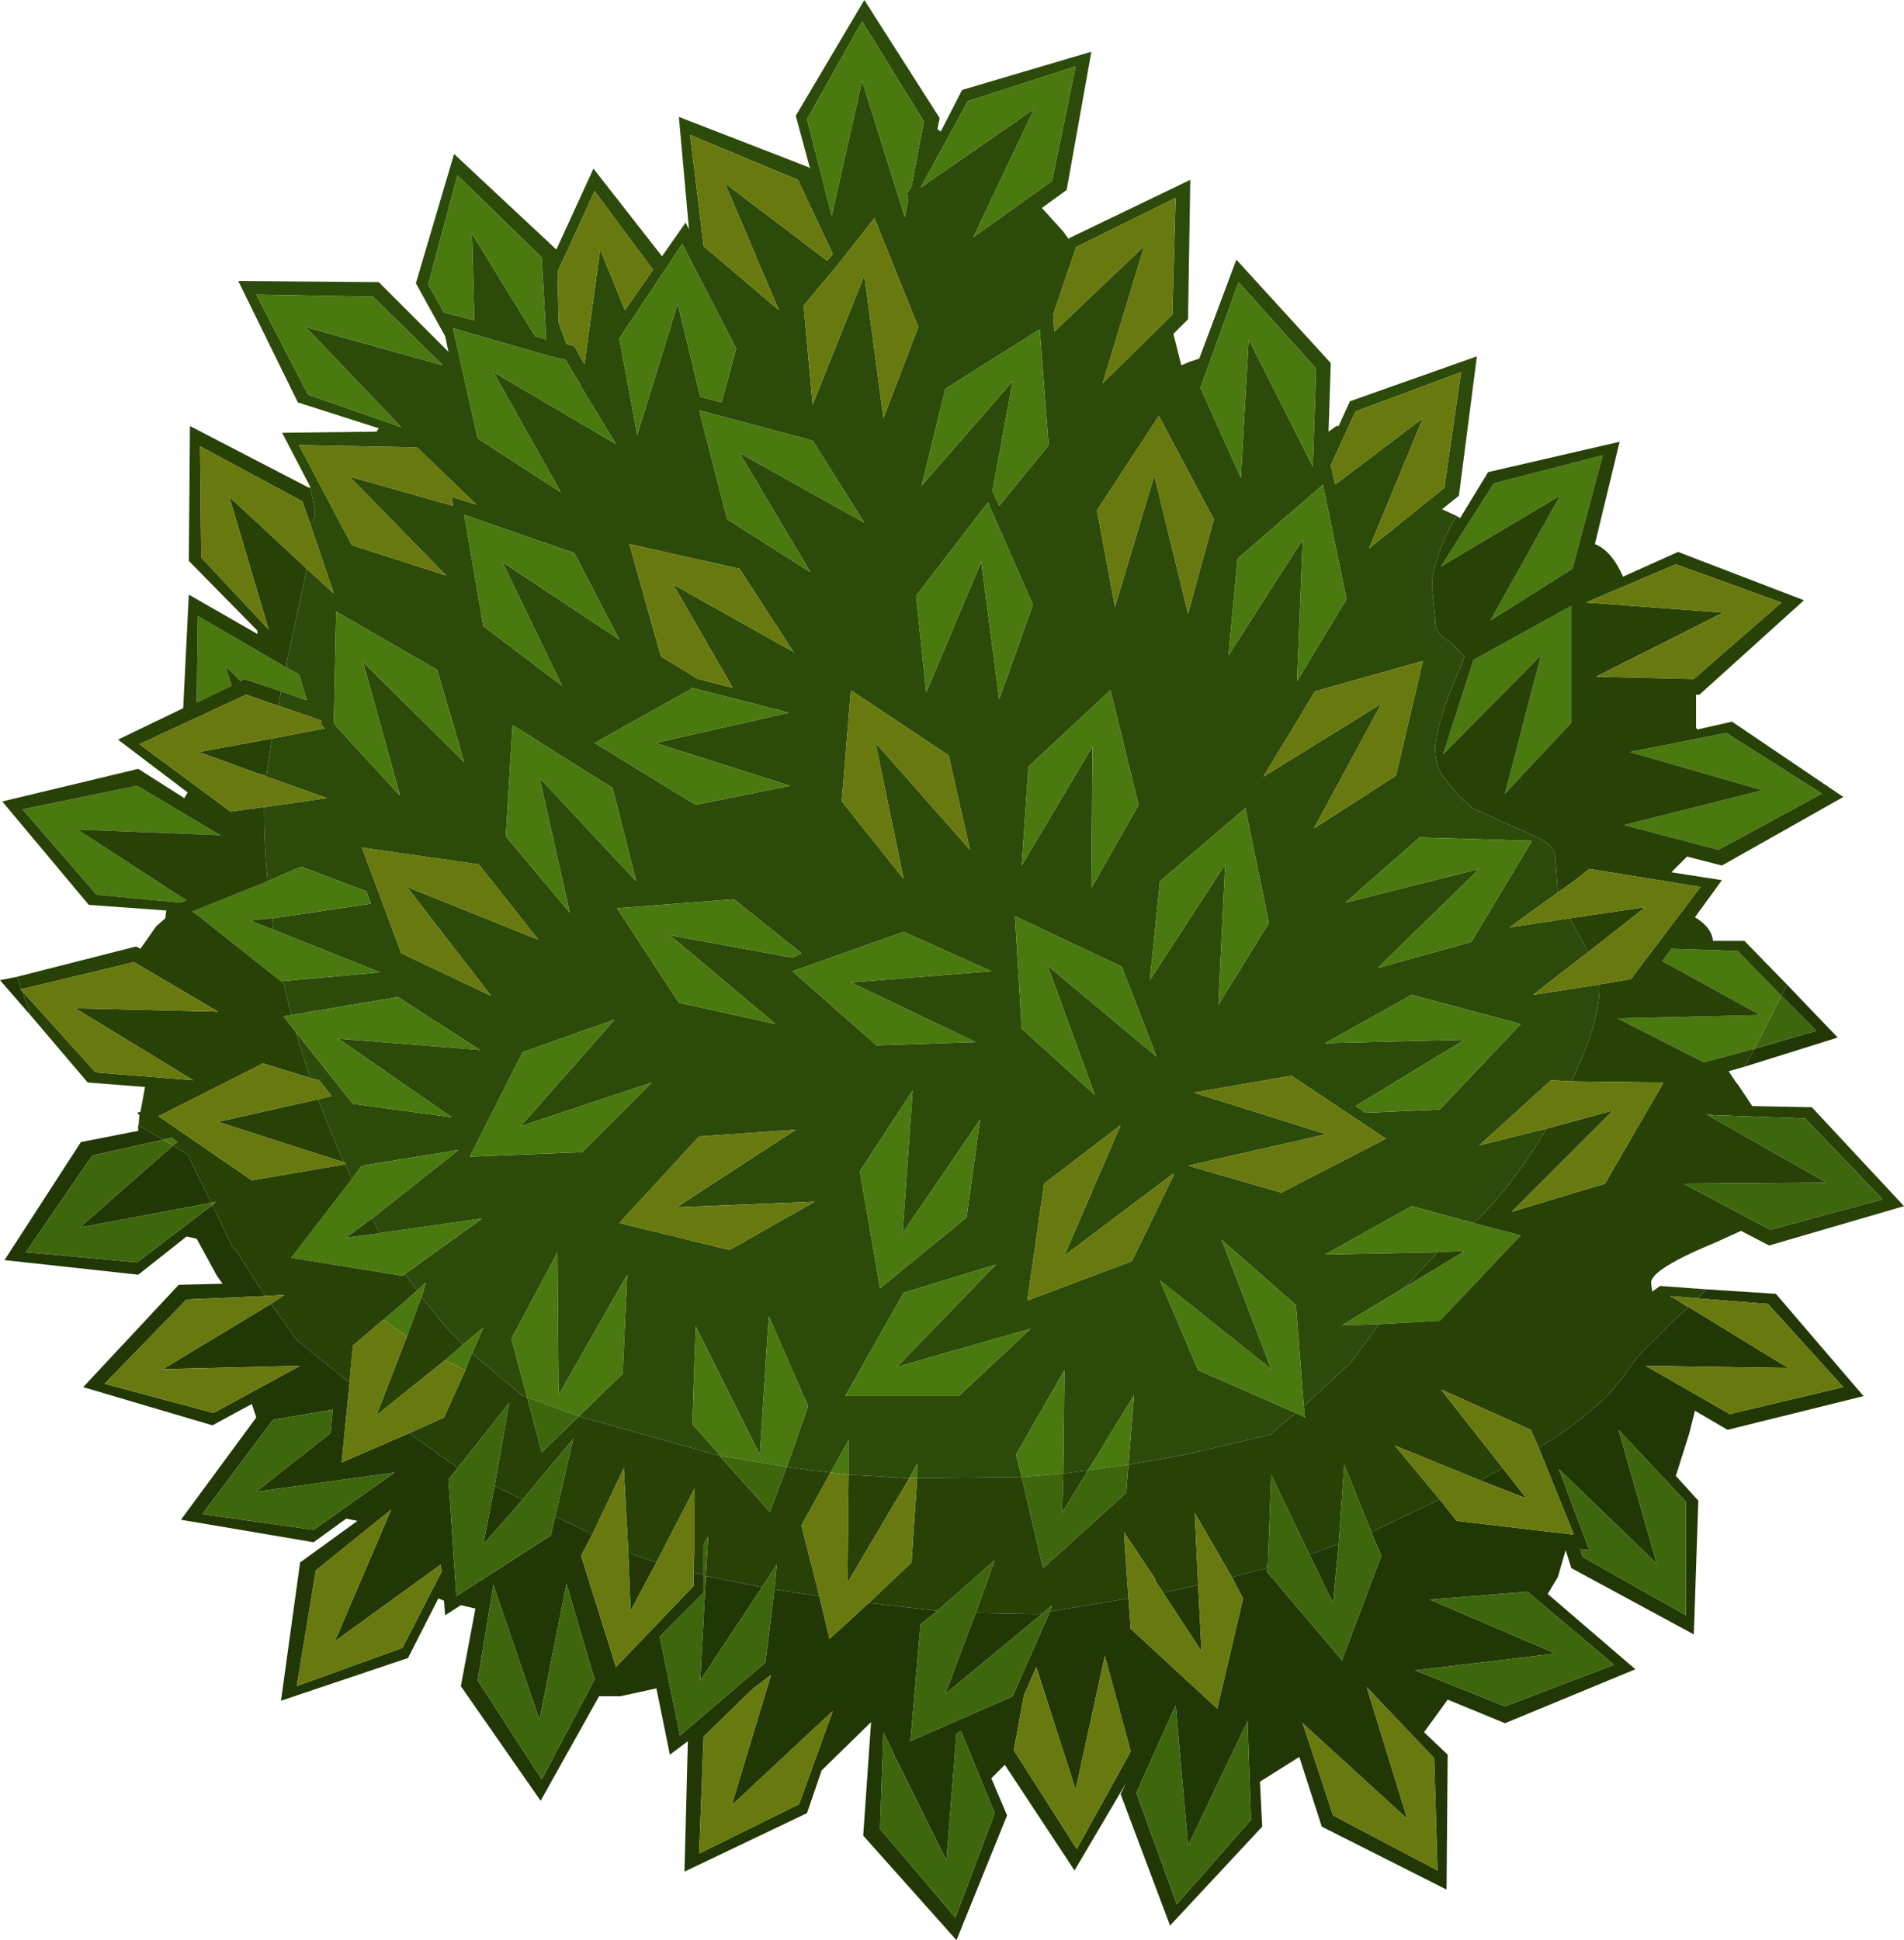 <?xml version="1.0" encoding="UTF-8" standalone="no"?>
<svg xmlns:ffdec="https://www.free-decompiler.com/flash" xmlns:xlink="http://www.w3.org/1999/xlink" ffdec:objectType="shape" height="86.3px" width="84.7px" xmlns="http://www.w3.org/2000/svg">
  <g transform="matrix(1.0, 0.0, 0.0, 1.0, 6.35, 7.6)">
    <path d="M7.45 14.05 L6.2 11.65 10.4 11.6 10.5 11.45 6.9 10.3 4.25 4.9 10.5 4.95 13.6 8.05 13.45 7.35 12.15 5.0 13.85 -0.75 18.4 3.5 20.05 -0.1 23.1 3.8 24.15 2.3 24.3 2.6 23.85 -2.4 29.65 -0.15 29.7 -0.05 29.05 -2.45 32.1 -7.6 35.45 -2.35 35.35 -1.85 35.5 -1.75 36.45 -3.6 42.2 -5.3 41.1 0.85 40.0 1.65 40.95 2.7 41.2 3.05 41.2 3.0 46.6 0.4 46.5 6.6 45.85 7.25 46.2 8.65 46.55 8.5 47.0 8.35 48.65 3.95 52.85 8.55 52.75 11.6 53.1 11.35 53.2 11.35 53.7 10.25 59.35 8.25 58.55 14.45 57.8 15.05 58.45 15.35 58.2 15.75 Q57.35 17.45 57.35 18.5 L57.5 20.0 Q57.45 20.55 58.15 20.95 L58.8 21.6 58.15 23.2 Q57.5 24.95 57.5 25.65 57.5 26.55 57.9 27.0 L58.55 27.8 59.15 28.35 62.05 29.65 Q62.85 30.05 62.85 30.6 L62.95 32.1 63.65 31.6 60.8 33.65 63.45 33.25 63.6 33.45 64.3 34.75 61.85 36.65 64.75 36.2 64.8 36.35 Q64.8 37.9 63.55 40.5 L62.65 40.45 59.45 43.35 62.45 42.6 Q60.8 45.35 59.2 46.8 L56.45 46.05 52.6 48.2 57.6 48.1 56.15 49.65 53.35 51.35 55.0 51.3 53.75 53.0 51.65 54.95 51.3 50.45 48.0 47.55 50.2 53.3 45.25 49.35 46.95 53.35 51.3 55.25 50.45 55.95 50.2 56.2 46.4 57.1 43.85 57.55 44.1 54.45 42.05 57.8 40.95 57.95 41.0 53.35 38.85 57.1 39.1 58.1 34.45 58.15 34.45 57.5 34.1 58.15 31.4 58.0 31.4 56.45 30.6 57.9 29.75 57.8 28.65 57.65 29.6 54.95 27.85 50.95 27.45 57.1 24.6 51.4 24.45 55.75 25.7 57.15 25.65 57.15 19.4 55.4 21.35 53.5 21.55 49.1 18.5 54.45 18.45 48.1 16.4 51.95 17.1 54.55 16.85 54.45 14.65 52.6 15.15 51.45 14.25 52.2 13.55 51.5 12.4 50.1 12.6 49.45 11.65 50.3 12.2 49.8 11.7 49.1 11.55 49.15 15.1 46.6 10.55 47.25 10.2 46.6 14.05 43.55 9.75 44.25 9.3 44.85 9.0 44.2 9.05 44.1 8.95 44.1 8.7 43.55 7.8 41.3 8.4 41.15 7.85 40.45 7.45 40.35 6.8 38.3 9.35 41.5 13.75 42.1 8.7 38.6 15.0 39.1 11.35 36.75 6.6 37.55 6.25 36.05 6.15 36.05 10.55 35.65 5.8 33.75 5.75 33.25 10.15 32.6 9.95 32.05 7.05 30.95 5.55 31.6 Q5.4 30.0 5.4 28.3 L8.2 27.9 8.25 27.9 8.2 27.9 5.1 26.8 5.5 26.9 5.75 25.25 8.1 24.8 7.95 24.65 7.95 24.45 6.05 23.8 6.15 23.15 7.3 23.55 6.95 22.4 6.4 22.1 6.4 21.9 7.3 17.7 8.5 18.8 7.45 15.7 7.65 15.4 7.65 15.0 7.45 14.05 M41.5 -4.65 L36.7 -3.1 34.6 0.75 39.65 -2.75 36.95 2.95 40.45 0.45 41.5 -4.65 M34.75 -2.2 L32.0 -6.65 29.55 -2.3 30.65 2.0 32.0 -4.0 33.9 2.05 34.05 1.3 34.0 1.0 34.2 0.7 34.75 -2.2 M41.5 3.4 L41.5 3.45 40.5 6.4 40.55 7.15 44.55 3.35 42.7 9.45 45.8 6.4 45.95 1.2 41.5 3.4 M58.65 8.95 L53.95 10.7 52.85 13.1 53.05 13.95 56.95 11.0 54.55 16.8 57.9 14.1 58.65 8.95 M48.7 17.25 L48.3 21.55 51.6 16.4 51.35 22.7 53.55 19.05 52.5 13.95 52.4 14.05 48.7 17.25 M48.75 4.95 L47.05 9.65 48.85 13.65 49.2 7.5 52.05 13.15 52.2 8.8 48.75 4.95 M56.95 21.8 L52.15 23.15 49.85 26.95 55.1 23.7 52.1 29.25 55.75 26.9 56.95 21.8 M46.5 19.7 L47.65 15.5 45.2 10.9 42.45 15.1 43.25 19.4 45.0 13.55 46.5 19.7 M47.85 37.1 L50.1 33.45 49.05 28.35 45.25 31.6 44.8 36.0 48.15 30.85 47.85 37.1 M42.2 31.9 L44.3 28.2 43.05 23.1 39.4 26.5 39.1 30.9 42.25 25.6 42.2 31.9 M56.8 29.65 L53.5 32.55 59.45 31.05 54.95 35.45 59.1 34.3 61.8 29.8 56.8 29.65 M45.85 44.6 L41.0 48.25 43.5 42.45 40.1 45.05 39.35 50.25 44.0 48.5 45.85 44.7 45.85 44.6 M55.3 43.05 L51.1 40.25 46.75 41.0 52.65 42.85 46.5 44.25 50.65 45.45 55.3 43.05 M54.4 41.9 L57.7 41.75 61.3 37.95 56.45 36.65 52.6 38.8 58.8 38.65 53.95 41.6 54.4 41.9 M45.1 39.4 L43.55 35.4 38.8 33.15 39.1 38.15 42.35 41.1 40.25 35.35 45.1 39.4 M30.9 4.2 L30.85 4.25 29.4 6.0 29.8 10.4 32.1 4.65 32.95 11.0 34.5 6.95 32.55 2.1 30.9 4.2 M30.7 3.7 L29.15 0.4 24.35 -1.6 24.95 3.35 28.3 6.2 25.9 0.55 30.45 4.0 30.7 3.7 M29.8 12.0 L24.75 10.65 26.0 15.5 29.7 17.85 26.55 12.55 32.1 15.65 29.8 12.0 M21.2 7.45 L22.0 11.75 23.8 5.9 24.8 10.05 25.75 10.3 26.4 7.9 24.0 3.25 21.2 7.45 M39.9 7.05 L35.7 9.7 34.65 14.0 38.7 9.35 37.8 14.25 38.1 14.9 40.3 12.2 39.9 7.05 M20.35 3.5 L21.45 6.2 22.7 4.4 20.1 0.9 18.45 4.5 18.5 6.75 18.85 7.7 19.2 7.8 19.65 8.6 20.35 3.5 M24.3 23.1 L20.1 25.45 24.6 28.2 28.8 27.35 22.8 25.45 28.75 24.1 24.45 23.0 24.3 23.1 M24.7 22.6 L26.25 23.0 23.6 18.4 28.95 21.4 26.55 17.7 21.65 16.6 23.05 21.6 24.7 22.6 M38.1 23.5 L39.6 19.3 37.6 14.75 34.4 18.9 34.85 23.2 37.3 17.4 38.1 23.5 M13.35 8.65 L10.25 5.6 5.05 5.5 7.35 9.95 11.5 11.4 7.25 6.95 13.35 8.65 M13.8 7.0 L14.9 11.9 18.6 14.3 15.6 8.95 21.05 12.15 19.5 9.6 19.5 9.55 18.8 8.4 18.6 8.35 18.55 8.35 17.95 8.2 13.8 7.0 M14.0 0.2 L12.7 5.05 13.4 6.3 14.75 6.65 14.65 2.8 17.45 7.35 17.95 7.5 17.75 3.85 14.0 0.2 M8.5 24.55 L8.6 24.7 11.45 27.8 9.8 21.85 14.3 26.3 13.1 22.2 8.6 19.6 8.5 24.55 M14.85 14.85 L12.2 12.3 6.95 12.2 9.3 16.65 13.5 18.0 9.2 13.6 13.8 14.9 13.75 14.5 14.85 14.85 M19.0 33.0 L17.65 27.0 21.95 31.6 20.9 27.45 16.45 24.65 16.15 29.6 19.0 33.0 M19.2 17.0 L14.3 15.3 15.15 20.25 18.65 22.9 16.0 17.4 21.2 20.85 19.2 17.0 M11.5 34.8 L15.5 36.7 11.75 31.85 17.6 34.2 14.95 30.85 9.75 30.1 11.5 34.8 M16.9 39.2 L14.55 43.85 19.55 43.65 22.65 40.55 16.8 42.5 21.0 37.75 16.9 39.2 M32.6 25.45 L36.8 30.2 35.85 26.0 31.5 23.1 31.1 28.05 33.85 31.5 32.6 25.45 M29.3 34.8 L26.3 32.4 21.1 32.8 23.85 37.0 28.15 37.95 23.45 34.0 28.9 35.0 29.3 34.8 M37.75 35.6 L33.85 33.85 28.9 35.6 32.65 38.9 37.05 38.75 31.5 36.1 37.75 35.6 M29.9 45.85 L23.75 46.1 29.05 42.65 24.75 42.95 21.2 46.8 26.1 48.0 29.9 45.85 M36.3 54.5 L39.5 51.5 33.55 53.2 37.95 48.65 33.85 49.9 31.25 54.5 36.3 54.5 M34.25 40.9 L31.9 44.5 32.8 49.7 36.65 46.55 37.25 42.2 33.8 47.25 34.25 40.9" fill="#2c4a09" fill-rule="evenodd" stroke="none"/>
    <path d="M6.4 22.1 L6.95 22.4 7.3 23.55 6.15 23.15 4.5 22.6 4.35 22.7 3.7 22.05 3.95 22.9 2.4 23.65 2.45 19.8 6.4 22.1 M5.55 31.6 L7.05 30.95 9.95 32.05 10.15 32.6 5.75 33.25 5.25 33.3 5.15 33.3 4.8 33.35 5.8 33.75 10.55 35.65 6.15 36.05 2.3 33.0 2.2 32.95 5.55 31.6 M6.6 37.55 L11.35 36.75 15.0 39.1 8.7 38.6 13.75 42.1 9.35 41.5 6.8 38.3 6.25 37.6 6.6 37.55 M9.3 44.85 L9.75 44.25 14.05 43.55 10.2 46.6 9.05 47.45 10.55 47.25 15.1 46.6 11.55 49.15 6.6 48.35 9.3 44.85 M11.65 50.3 L12.6 49.45 12.4 50.1 11.75 51.85 10.7 51.1 11.65 50.3 M14.25 52.2 L15.15 51.45 14.65 52.6 14.35 53.35 13.45 52.9 14.25 52.2 M17.1 54.55 L16.4 51.95 18.45 48.1 18.5 54.45 21.55 49.1 21.35 53.5 19.4 55.4 17.1 54.55 M25.7 57.15 L24.45 55.75 24.6 51.4 27.45 57.1 27.85 50.95 29.6 54.95 28.65 57.65 25.7 57.15 M30.6 57.9 L31.4 56.45 31.4 58.0 30.6 57.9 M34.1 58.15 L34.45 57.5 34.45 58.15 34.1 58.15 M39.1 58.1 L38.85 57.1 41.0 53.35 40.95 57.95 39.1 58.1 M42.05 57.8 L44.1 54.45 43.85 57.55 42.05 57.8 M51.3 55.25 L46.95 53.35 45.25 49.35 50.2 53.3 48.0 47.55 51.3 50.45 51.65 54.95 51.7 55.45 51.3 55.25 M55.0 51.3 L53.35 51.35 56.15 49.65 58.8 48.05 57.6 48.1 52.6 48.2 56.45 46.05 59.2 46.8 61.3 47.35 57.7 51.15 55.0 51.3 M34.75 -2.2 L34.2 0.7 34.0 1.0 34.05 1.3 33.9 2.05 32.0 -4.0 30.65 2.0 29.55 -2.3 32.0 -6.65 34.75 -2.2 M41.5 -4.65 L40.45 0.45 36.95 2.95 39.65 -2.75 34.6 0.75 36.7 -3.1 41.5 -4.65 M63.6 17.7 L59.95 20.0 63.05 14.45 57.75 17.6 60.1 13.9 64.95 12.65 63.6 17.7 M63.55 24.55 L60.6 27.7 62.2 21.55 57.85 25.95 59.2 21.75 63.55 19.35 63.55 24.55 M48.75 4.95 L52.2 8.8 52.05 13.15 49.2 7.5 48.85 13.65 47.05 9.65 48.75 4.95 M48.7 17.25 L52.4 14.05 52.5 13.95 53.55 19.05 51.35 22.7 51.6 16.4 48.3 21.55 48.7 17.25 M56.8 29.65 L61.8 29.8 59.1 34.3 54.95 35.45 59.45 31.05 53.5 32.55 56.8 29.65 M42.2 31.9 L42.25 25.6 39.1 30.9 39.4 26.5 43.05 23.1 44.3 28.2 42.2 31.9 M47.85 37.1 L48.15 30.85 44.8 36.0 45.25 31.6 49.05 28.35 50.1 33.45 47.85 37.1 M54.4 41.9 L53.95 41.6 58.8 38.65 52.6 38.8 56.45 36.65 61.3 37.95 57.7 41.75 54.4 41.9 M45.1 39.4 L40.25 35.35 42.35 41.1 39.1 38.15 38.8 33.15 43.55 35.4 45.1 39.4 M71.7 39.05 L69.45 39.65 65.6 37.7 71.95 37.55 67.6 35.15 68.0 34.6 70.95 34.7 72.9 36.7 71.7 39.05 M65.9 29.1 L72.05 27.55 66.15 25.85 70.45 25.0 74.7 27.7 70.1 30.2 65.9 29.1 M69.85 42.0 L69.8 42.1 69.55 41.95 69.85 42.0 M39.9 7.05 L40.3 12.2 38.1 14.9 37.8 14.25 38.7 9.35 34.65 14.0 35.7 9.7 39.9 7.05 M21.2 7.45 L24.0 3.25 26.4 7.9 25.75 10.3 24.8 10.05 23.8 5.9 22.0 11.75 21.2 7.45 M29.8 12.0 L32.1 15.65 26.55 12.55 29.7 17.85 26.0 15.5 24.75 10.65 29.8 12.0 M24.3 23.1 L24.45 23.0 28.75 24.1 22.8 25.45 28.8 27.35 24.6 28.2 20.1 25.45 24.3 23.1 M38.1 23.5 L37.3 17.4 34.85 23.2 34.4 18.9 37.6 14.75 39.6 19.3 38.1 23.5 M14.0 0.2 L17.75 3.85 17.95 7.5 17.45 7.35 14.65 2.8 14.75 6.65 13.4 6.3 12.7 5.05 14.0 0.2 M13.8 7.0 L17.95 8.2 18.55 8.35 18.6 8.35 18.8 8.4 19.5 9.55 19.5 9.6 21.05 12.15 15.6 8.95 18.6 14.3 14.9 11.9 13.8 7.0 M13.35 8.65 L7.25 6.95 11.5 11.4 7.35 9.95 5.05 5.5 10.25 5.6 13.35 8.65 M8.5 24.55 L8.6 19.6 13.1 22.2 14.3 26.3 9.8 21.85 11.45 27.8 8.6 24.7 8.5 24.55 M19.2 17.0 L21.2 20.85 16.0 17.4 18.65 22.9 15.15 20.25 14.3 15.3 19.2 17.0 M19.0 33.0 L16.15 29.6 16.45 24.65 20.9 27.45 21.95 31.6 17.65 27.0 19.0 33.0 M1.95 32.45 L1.65 32.55 -2.05 32.2 -5.35 28.4 -0.25 27.35 3.45 29.55 -2.9 29.3 1.95 32.45 M0.9 43.1 L1.3 43.0 1.55 43.2 1.35 43.35 0.9 43.1 M3.05 45.9 L3.25 45.85 3.1 46.0 3.05 45.9 M16.9 39.2 L21.0 37.75 16.8 42.5 22.65 40.55 19.55 43.65 14.55 43.85 16.9 39.2 M37.75 35.6 L31.5 36.1 37.05 38.75 32.65 38.9 28.9 35.6 33.85 33.85 37.75 35.6 M29.3 34.8 L28.9 35.0 23.45 34.0 28.15 37.95 23.85 37.0 21.1 32.8 26.3 32.4 29.3 34.8 M34.25 40.9 L33.8 47.25 37.25 42.2 36.65 46.55 32.8 49.7 31.9 44.5 34.25 40.9 M36.3 54.5 L31.25 54.5 33.85 49.9 37.95 48.65 33.55 53.2 39.5 51.5 36.3 54.5" fill="#49790f" fill-rule="evenodd" stroke="none"/>
    <path d="M58.45 15.35 L58.6 15.45 59.85 13.4 65.7 12.05 64.6 16.6 Q65.35 16.9 65.85 18.05 L68.3 16.95 73.9 19.1 69.25 23.3 69.1 23.3 69.1 24.75 69.15 24.85 70.7 24.5 75.65 27.85 70.25 30.9 68.7 30.5 68.0 31.2 70.25 31.55 69.05 33.2 Q69.8 33.65 69.85 34.25 L71.25 34.25 73.15 36.2 72.9 36.7 70.95 34.7 68.0 34.6 67.6 35.15 71.95 37.55 65.6 37.7 69.45 39.65 71.7 39.05 71.25 39.85 70.55 40.05 70.85 40.5 71.0 40.7 71.6 41.6 74.25 41.65 78.35 46.05 72.35 47.8 71.1 47.15 70.0 47.65 Q67.1 48.85 67.1 49.45 L67.15 49.85 67.5 49.6 69.55 49.75 69.15 50.15 67.95 50.05 68.3 50.25 68.75 50.55 68.1 51.15 66.5 52.75 65.7 53.85 Q64.55 55.3 62.1 56.8 L61.75 56.0 57.75 54.2 60.5 57.7 Q60.0 57.95 59.5 58.25 L55.7 56.7 57.7 59.1 56.85 59.5 54.65 60.55 53.45 57.55 53.2 61.1 53.15 61.1 51.9 61.55 50.2 58.0 50.05 62.0 50.0 62.0 50.0 62.15 48.45 62.55 46.8 59.7 46.95 62.9 45.4 63.25 45.0 62.65 45.05 62.65 43.65 60.55 43.85 63.5 40.55 64.05 40.35 64.1 40.45 63.8 40.05 64.15 39.8 64.2 37.05 64.15 37.9 61.8 35.35 64.05 32.3 63.7 34.2 61.9 34.45 58.15 39.1 58.1 40.05 62.15 43.75 58.8 43.85 57.55 46.4 57.1 50.2 56.2 50.45 55.95 51.3 55.25 51.7 55.45 51.65 54.95 53.75 53.0 55.0 51.3 57.7 51.15 61.3 47.35 59.2 46.8 Q60.8 45.35 62.45 42.6 L65.4 41.8 60.9 46.3 65.05 45.05 67.65 40.55 63.55 40.5 Q64.8 37.9 64.8 36.35 L64.75 36.2 66.2 35.95 69.3 31.85 64.35 31.05 63.65 31.6 62.95 32.1 62.85 30.6 Q62.85 30.05 62.05 29.65 L59.15 28.35 58.55 27.8 57.9 27.0 Q57.5 26.55 57.5 25.65 57.5 24.95 58.15 23.2 L58.8 21.6 58.15 20.95 Q57.45 20.55 57.5 20.0 L57.35 18.5 Q57.35 17.45 58.2 15.75 L58.45 15.35 M-0.2 42.65 L-0.15 42.0 -0.25 41.9 -0.1 41.85 0.1 40.75 -2.45 40.55 -5.0 37.55 -5.35 36.5 -2.1 40.1 2.25 40.45 -3.0 37.25 3.35 37.4 -0.3 35.25 -0.4 35.2 -5.4 36.4 -5.6 35.85 -0.3 34.5 -0.1 34.6 0.6 33.6 1.0 33.25 1.05 32.9 -2.4 32.65 -6.25 28.05 -0.2 26.6 1.85 27.9 2.0 27.65 -1.1 25.3 1.8 23.9 2.05 18.85 5.1 20.6 5.1 20.55 5.1 20.45 2.05 17.35 2.1 11.35 7.4 14.1 7.45 14.05 7.65 15.0 7.65 15.4 7.45 15.7 7.1 14.7 2.55 12.25 2.6 17.2 5.6 20.4 3.85 14.5 7.3 17.7 6.4 21.9 6.4 22.1 2.45 19.8 2.4 23.65 3.95 22.9 3.7 22.05 4.35 22.7 4.5 22.6 6.15 23.15 6.05 23.8 4.6 23.3 -0.15 25.5 3.9 28.5 5.4 28.3 Q5.4 30.0 5.55 31.6 L2.2 32.95 2.3 33.0 6.15 36.05 6.25 36.05 6.6 37.55 6.25 37.6 6.8 38.3 7.45 40.35 5.35 39.7 0.7 42.05 4.85 44.9 8.95 44.2 9.0 44.2 9.3 44.85 6.6 48.35 11.55 49.15 11.7 49.1 12.2 49.8 11.65 50.3 10.7 51.1 9.35 52.25 9.2 53.9 6.9 52.05 5.7 50.4 6.3 50.0 5.45 50.05 4.1 47.95 4.0 47.9 3.1 46.0 3.25 45.85 3.05 45.9 2.0 43.75 1.35 43.35 1.55 43.2 1.3 43.0 0.9 43.1 -0.2 42.45 -0.2 42.65 M5.75 25.25 L5.5 26.9 5.1 26.8 2.5 25.85 5.75 25.25 M5.75 33.25 L5.8 33.75 4.8 33.35 5.15 33.3 5.25 33.3 5.75 33.25 M7.8 41.3 L8.7 43.55 8.95 44.1 4.75 42.75 3.35 42.3 7.8 41.3 M10.2 46.6 L10.55 47.25 9.05 47.45 10.2 46.6 M12.4 50.1 L13.55 51.5 14.25 52.2 13.45 52.9 10.4 55.35 11.75 51.85 12.4 50.1 M14.65 52.6 L16.85 54.45 17.1 54.55 17.75 57.0 19.4 55.4 25.65 57.15 27.9 59.65 28.65 57.65 29.75 57.8 30.6 57.9 29.3 60.25 30.1 63.4 28.1 63.1 28.2 62.0 27.55 63.0 25.05 62.5 25.15 60.75 24.95 61.1 24.95 62.45 24.5 62.35 24.5 61.65 24.55 61.65 24.55 58.6 22.85 61.9 21.7 61.5 21.6 61.45 21.4 57.7 20.0 60.65 18.35 59.85 19.15 56.4 16.9 59.1 15.65 58.5 16.3 54.8 14.25 57.4 14.0 57.7 13.95 57.65 11.85 56.15 13.4 55.45 14.35 53.35 14.65 52.6 M31.4 58.0 L34.1 58.15 31.35 62.8 31.4 58.0 M40.95 57.95 L42.05 57.8 40.9 59.7 40.95 57.95 M56.15 49.65 L57.6 48.1 58.8 48.05 56.15 49.65 M64.3 34.75 L63.6 33.45 63.45 33.25 66.85 32.75 64.3 34.75 M63.55 24.55 L63.55 19.35 59.2 21.75 57.85 25.95 62.2 21.55 60.6 27.7 63.55 24.55 M63.6 17.7 L64.95 12.65 60.1 13.9 57.75 17.6 63.05 14.45 59.95 20.0 63.6 17.7 M68.2 17.5 L64.2 19.2 70.3 19.65 64.65 22.5 69.0 22.6 72.9 19.2 68.2 17.5 M65.9 29.1 L70.1 30.2 74.7 27.7 70.45 25.0 66.15 25.85 72.05 27.55 65.9 29.1 M69.85 42.0 L69.55 41.95 69.8 42.1 74.9 45.0 68.55 45.05 72.4 47.1 77.4 45.75 73.95 42.15 69.85 42.0 M1.95 32.45 L-2.9 29.3 3.45 29.55 -0.25 27.35 -5.35 28.4 -2.05 32.2 1.65 32.55 1.95 32.45" fill="#274107" fill-rule="evenodd" stroke="none"/>
    <path d="M73.15 36.2 L75.4 38.55 71.25 39.85 71.7 39.05 74.45 38.25 72.9 36.7 73.15 36.2 M69.55 49.75 L72.65 49.95 76.55 54.5 70.5 56.0 69.05 55.15 68.8 56.15 68.2 58.05 69.2 59.15 69.0 65.1 63.55 62.15 63.3 61.35 62.95 62.55 62.5 63.3 66.4 66.65 60.6 69.05 58.05 68.0 57.0 69.45 58.05 70.45 58.0 76.45 52.45 73.65 51.45 70.55 49.7 71.65 49.8 73.65 45.7 78.05 43.5 72.2 43.75 71.7 41.45 75.6 38.35 70.9 37.75 71.5 38.45 73.15 36.2 78.7 32.05 74.05 32.4 69.0 30.2 71.15 29.55 73.05 24.1 75.65 24.25 69.85 23.45 70.45 22.85 67.5 21.25 67.85 20.3 67.85 17.7 72.5 14.15 67.4 14.8 63.95 14.15 63.8 13.45 64.25 13.4 63.6 13.15 63.5 11.8 66.15 6.15 68.05 7.0 61.9 9.55 60.05 9.05 59.95 7.6 61.0 1.7 60.0 5.05 55.45 4.85 54.85 3.1 55.8 -2.65 54.1 1.6 49.55 3.55 49.5 3.3 49.15 2.4 47.5 1.95 47.4 -0.2 49.1 -6.15 48.45 -2.75 43.2 -0.2 42.7 -0.2 42.65 -0.2 42.45 0.9 43.1 -2.25 43.8 -5.2 48.1 -0.25 48.55 3.1 46.0 4.0 47.9 4.1 47.95 5.45 50.05 1.95 50.2 -1.7 53.95 3.15 55.25 7.0 53.15 0.9 53.3 5.7 50.4 6.9 52.05 9.2 53.9 8.85 57.45 11.85 56.15 13.95 57.65 14.0 57.7 14.25 57.4 13.6 58.2 13.95 63.4 18.15 60.7 18.35 59.85 20.0 60.65 19.5 61.6 21.05 66.55 24.5 62.95 24.5 62.35 24.95 62.45 24.95 63.25 23.0 65.2 23.9 69.6 27.7 66.35 28.1 63.1 30.1 63.4 30.55 65.3 32.3 63.7 35.35 64.05 34.6 64.65 34.15 69.85 38.7 67.85 40.35 64.1 40.55 64.05 43.85 63.5 43.95 64.85 47.8 68.4 48.95 63.5 48.45 62.55 50.0 62.15 50.0 62.0 50.05 62.0 50.0 62.3 53.35 66.25 55.1 61.6 54.65 60.55 56.85 59.5 57.7 59.1 58.45 60.05 63.55 60.65 63.65 60.65 63.6 60.5 62.1 56.8 Q64.55 55.3 65.7 53.85 L66.5 52.75 68.1 51.15 68.75 50.55 68.3 50.25 73.2 53.25 66.85 53.15 70.6 55.3 75.65 54.1 72.3 50.4 69.15 50.15 69.55 49.75 M-5.0 37.55 L-6.35 36.0 -5.6 35.85 -5.4 36.4 -5.45 36.4 -5.35 36.5 -5.0 37.55 M1.35 43.35 L2.0 43.75 3.05 45.9 -2.8 47.0 1.35 43.35 M37.05 64.15 L39.8 64.2 40.05 64.15 35.7 67.75 37.05 64.15 M45.4 63.25 L46.95 62.9 47.1 65.85 45.4 63.25 M51.9 61.55 L53.15 61.1 53.2 61.1 52.95 63.7 51.9 61.55 M59.5 58.25 Q60.0 57.95 60.5 57.7 L61.55 59.05 59.5 58.25 M22.85 61.9 L21.7 64.05 21.6 61.45 21.7 61.5 22.85 61.9 M25.05 62.5 L27.55 63.0 24.8 67.15 25.05 62.5 M27.1 67.55 L24.95 69.65 24.75 74.85 29.2 72.65 30.7 68.5 26.2 72.7 27.95 66.9 27.1 67.55 M39.2 67.8 L38.75 70.25 41.55 74.65 43.95 70.3 42.8 66.05 41.5 72.0 39.75 66.55 39.2 67.8 M33.5 70.6 L33.45 70.6 33.45 70.5 32.95 69.45 32.8 73.75 36.15 77.7 37.9 73.05 36.4 69.4 36.2 69.5 35.75 75.15 33.5 70.6 M15.65 58.5 L16.9 59.1 15.15 61.1 15.65 58.5 M8.45 55.1 L5.8 55.55 2.65 59.75 7.6 60.45 11.2 57.9 5.05 58.75 8.35 56.15 8.45 55.1 M7.7 62.25 L6.85 67.4 11.55 65.7 13.3 62.3 13.25 62.0 8.55 65.4 11.05 59.55 7.7 62.25 M20.1 67.1 L18.85 62.85 17.65 68.9 15.6 62.9 14.9 67.15 17.75 71.55 20.1 67.1 M63.95 61.3 L64.05 61.65 68.65 64.25 68.65 59.2 65.65 56.0 67.35 61.95 63.0 57.75 64.35 61.35 63.95 61.3 M65.45 66.45 L61.6 63.2 57.25 63.55 62.85 65.95 56.6 66.7 60.6 68.3 65.45 66.45 M49.3 73.35 L49.15 68.95 46.5 74.5 45.95 68.25 44.2 72.15 46.0 77.1 49.3 73.35 M51.6 69.05 L52.95 73.15 57.6 75.6 57.45 70.6 54.45 67.45 56.25 73.3 51.6 69.05" fill="#213706" fill-rule="evenodd" stroke="none"/>
    <path d="M25.65 57.15 L25.7 57.15 28.65 57.65 27.9 59.65 25.65 57.15 M71.7 39.05 L72.9 36.7 74.45 38.25 71.7 39.05 M69.8 42.1 L69.85 42.0 73.95 42.15 77.4 45.75 72.4 47.1 68.55 45.05 74.9 45.0 69.8 42.1 M0.9 43.1 L1.35 43.35 -2.8 47.0 3.05 45.9 3.1 46.0 -0.25 48.55 -5.2 48.1 -2.25 43.8 0.9 43.1 M35.35 64.05 L37.9 61.8 37.05 64.15 35.7 67.75 40.05 64.15 40.45 63.8 40.35 64.1 38.7 67.85 34.15 69.85 34.6 64.65 35.35 64.05 M50.05 62.0 L50.2 58.0 51.9 61.55 52.95 63.7 53.2 61.1 53.45 57.55 54.65 60.55 55.1 61.6 53.35 66.25 50.0 62.3 50.05 62.0 M24.95 62.45 L24.95 61.1 25.15 60.75 25.05 62.5 24.8 67.15 27.55 63.0 28.2 62.0 28.1 63.1 27.7 66.35 23.9 69.6 23.0 65.2 24.95 63.25 24.95 62.45 M33.5 70.6 L35.75 75.15 36.2 69.5 36.4 69.4 37.9 73.05 36.15 77.7 32.8 73.75 32.95 69.45 33.45 70.5 33.45 70.6 33.5 70.6 M43.85 57.55 L43.75 58.8 40.05 62.15 39.1 58.1 40.95 57.95 40.9 59.7 42.05 57.8 43.85 57.55 M17.1 54.55 L19.4 55.4 17.75 57.0 17.1 54.55 M14.25 57.4 L16.3 54.8 15.65 58.5 15.15 61.1 16.9 59.1 19.15 56.4 18.35 59.85 18.15 60.7 13.95 63.4 13.6 58.2 14.25 57.4 M8.45 55.1 L8.35 56.15 5.05 58.75 11.2 57.9 7.6 60.45 2.65 59.75 5.8 55.55 8.45 55.1 M20.1 67.1 L17.75 71.55 14.9 67.15 15.6 62.9 17.65 68.9 18.85 62.85 20.1 67.1 M63.95 61.3 L64.35 61.35 63.0 57.75 67.35 61.95 65.65 56.0 68.65 59.2 68.65 64.25 64.05 61.65 63.95 61.3 M65.45 66.45 L60.6 68.3 56.6 66.7 62.85 65.95 57.25 63.55 61.6 63.2 65.45 66.45 M49.3 73.35 L46.0 77.1 44.2 72.15 45.95 68.25 46.5 74.5 49.15 68.95 49.3 73.35" fill="#3e660d" fill-rule="evenodd" stroke="none"/>
    <path d="M7.45 15.7 L8.5 18.8 7.3 17.7 3.85 14.5 5.6 20.4 2.6 17.2 2.55 12.25 7.1 14.7 7.45 15.7 M6.05 23.8 L7.95 24.45 7.95 24.65 8.1 24.8 5.75 25.25 2.5 25.85 5.1 26.8 8.2 27.9 8.25 27.9 8.2 27.9 5.4 28.3 3.9 28.5 -0.15 25.5 4.6 23.3 6.05 23.8 M7.45 40.35 L7.85 40.45 8.4 41.15 7.8 41.3 3.35 42.3 4.75 42.75 8.95 44.1 9.05 44.1 9.0 44.2 8.95 44.2 4.85 44.9 0.7 42.05 5.35 39.7 7.45 40.35 M62.45 42.6 L59.45 43.35 62.65 40.45 63.55 40.5 67.65 40.55 65.05 45.05 60.9 46.3 65.4 41.8 62.45 42.6 M64.75 36.2 L61.85 36.65 64.3 34.75 66.85 32.75 63.45 33.25 60.8 33.65 63.65 31.6 64.35 31.05 69.3 31.85 66.2 35.95 64.75 36.2 M68.2 17.5 L72.9 19.2 69.0 22.6 64.65 22.5 70.3 19.65 64.2 19.2 68.2 17.5 M58.65 8.95 L57.9 14.1 54.55 16.8 56.95 11.0 53.05 13.95 52.85 13.1 53.95 10.7 58.65 8.95 M41.5 3.4 L45.95 1.2 45.8 6.4 42.7 9.45 44.55 3.35 40.55 7.15 40.5 6.4 41.5 3.45 41.5 3.4 M46.5 19.7 L45.0 13.55 43.25 19.4 42.45 15.1 45.2 10.9 47.65 15.5 46.5 19.7 M56.95 21.8 L55.75 26.9 52.1 29.25 55.1 23.7 49.85 26.95 52.15 23.15 56.95 21.8 M45.85 44.6 L45.85 44.7 44.0 48.5 39.35 50.25 40.1 45.05 43.5 42.45 41.0 48.25 45.85 44.6 M55.3 43.05 L50.65 45.45 46.5 44.25 52.65 42.85 46.75 41.0 51.1 40.25 55.3 43.05 M30.9 4.2 L32.55 2.1 34.5 6.95 32.95 11.0 32.1 4.65 29.8 10.4 29.4 6.0 30.85 4.25 30.9 4.2 M30.7 3.7 L30.45 4.0 25.9 0.55 28.3 6.2 24.95 3.35 24.35 -1.6 29.15 0.4 30.7 3.7 M20.35 3.5 L19.65 8.6 19.2 7.8 18.85 7.7 18.5 6.75 18.45 4.5 20.1 0.9 22.7 4.4 21.45 6.2 20.35 3.5 M24.7 22.6 L23.05 21.6 21.65 16.6 26.55 17.7 28.95 21.4 23.6 18.4 26.25 23.0 24.7 22.6 M14.85 14.85 L13.75 14.5 13.8 14.9 9.2 13.6 13.5 18.0 9.3 16.65 6.95 12.2 12.2 12.3 14.85 14.85 M11.5 34.8 L9.75 30.1 14.95 30.85 17.6 34.2 11.75 31.85 15.5 36.7 11.5 34.8 M5.45 50.05 L6.3 50.0 5.7 50.4 0.9 53.3 7.0 53.15 3.15 55.25 -1.7 53.95 1.95 50.2 5.45 50.05 M9.2 53.9 L9.35 52.25 10.7 51.1 11.75 51.85 10.4 55.35 13.45 52.9 14.35 53.35 13.4 55.45 11.85 56.15 8.85 57.45 9.2 53.9 M32.6 25.45 L33.85 31.5 31.1 28.05 31.5 23.1 35.85 26.0 36.8 30.2 32.6 25.45 M29.9 45.85 L26.1 48.0 21.2 46.8 24.75 42.95 29.05 42.65 23.75 46.1 29.9 45.85 M34.1 58.15 L34.45 58.15 34.2 61.9 32.3 63.7 30.55 65.3 30.1 63.4 29.3 60.25 30.6 57.9 31.4 58.0 31.35 62.8 34.1 58.15 M43.85 63.5 L43.65 60.55 45.05 62.65 45.0 62.65 45.4 63.25 47.1 65.85 46.95 62.9 46.8 59.7 48.45 62.55 48.95 63.5 47.8 68.4 43.95 64.85 43.85 63.5 M57.7 59.1 L55.7 56.7 59.5 58.25 61.55 59.05 60.5 57.7 57.75 54.2 61.75 56.0 62.1 56.8 63.6 60.5 63.65 60.65 63.55 60.65 58.45 60.05 57.7 59.1 M68.3 50.25 L67.95 50.05 69.15 50.15 72.3 50.4 75.65 54.1 70.6 55.3 66.85 53.15 73.2 53.25 68.3 50.25 M20.0 60.65 L21.4 57.7 21.6 61.45 21.7 64.05 22.85 61.9 24.55 58.6 24.55 61.65 24.5 61.65 24.5 62.35 24.5 62.95 21.05 66.55 19.5 61.6 20.0 60.65 M27.1 67.55 L27.95 66.9 26.2 72.7 30.7 68.5 29.2 72.65 24.75 74.85 24.95 69.65 27.1 67.55 M39.2 67.8 L39.75 66.55 41.5 72.0 42.8 66.05 43.95 70.3 41.55 74.65 38.75 70.25 39.2 67.8 M7.7 62.25 L11.05 59.55 8.55 65.4 13.25 62.0 13.3 62.3 11.55 65.7 6.85 67.4 7.7 62.25 M51.6 69.05 L56.25 73.3 54.45 67.45 57.45 70.6 57.6 75.6 52.95 73.15 51.6 69.05 M-5.35 36.5 L-5.45 36.4 -5.4 36.4 -0.4 35.2 -0.3 35.25 3.35 37.4 -3.0 37.25 2.25 40.45 -2.1 40.1 -5.35 36.5" fill="#68790f" fill-rule="evenodd" stroke="none"/>
  </g>
</svg>

